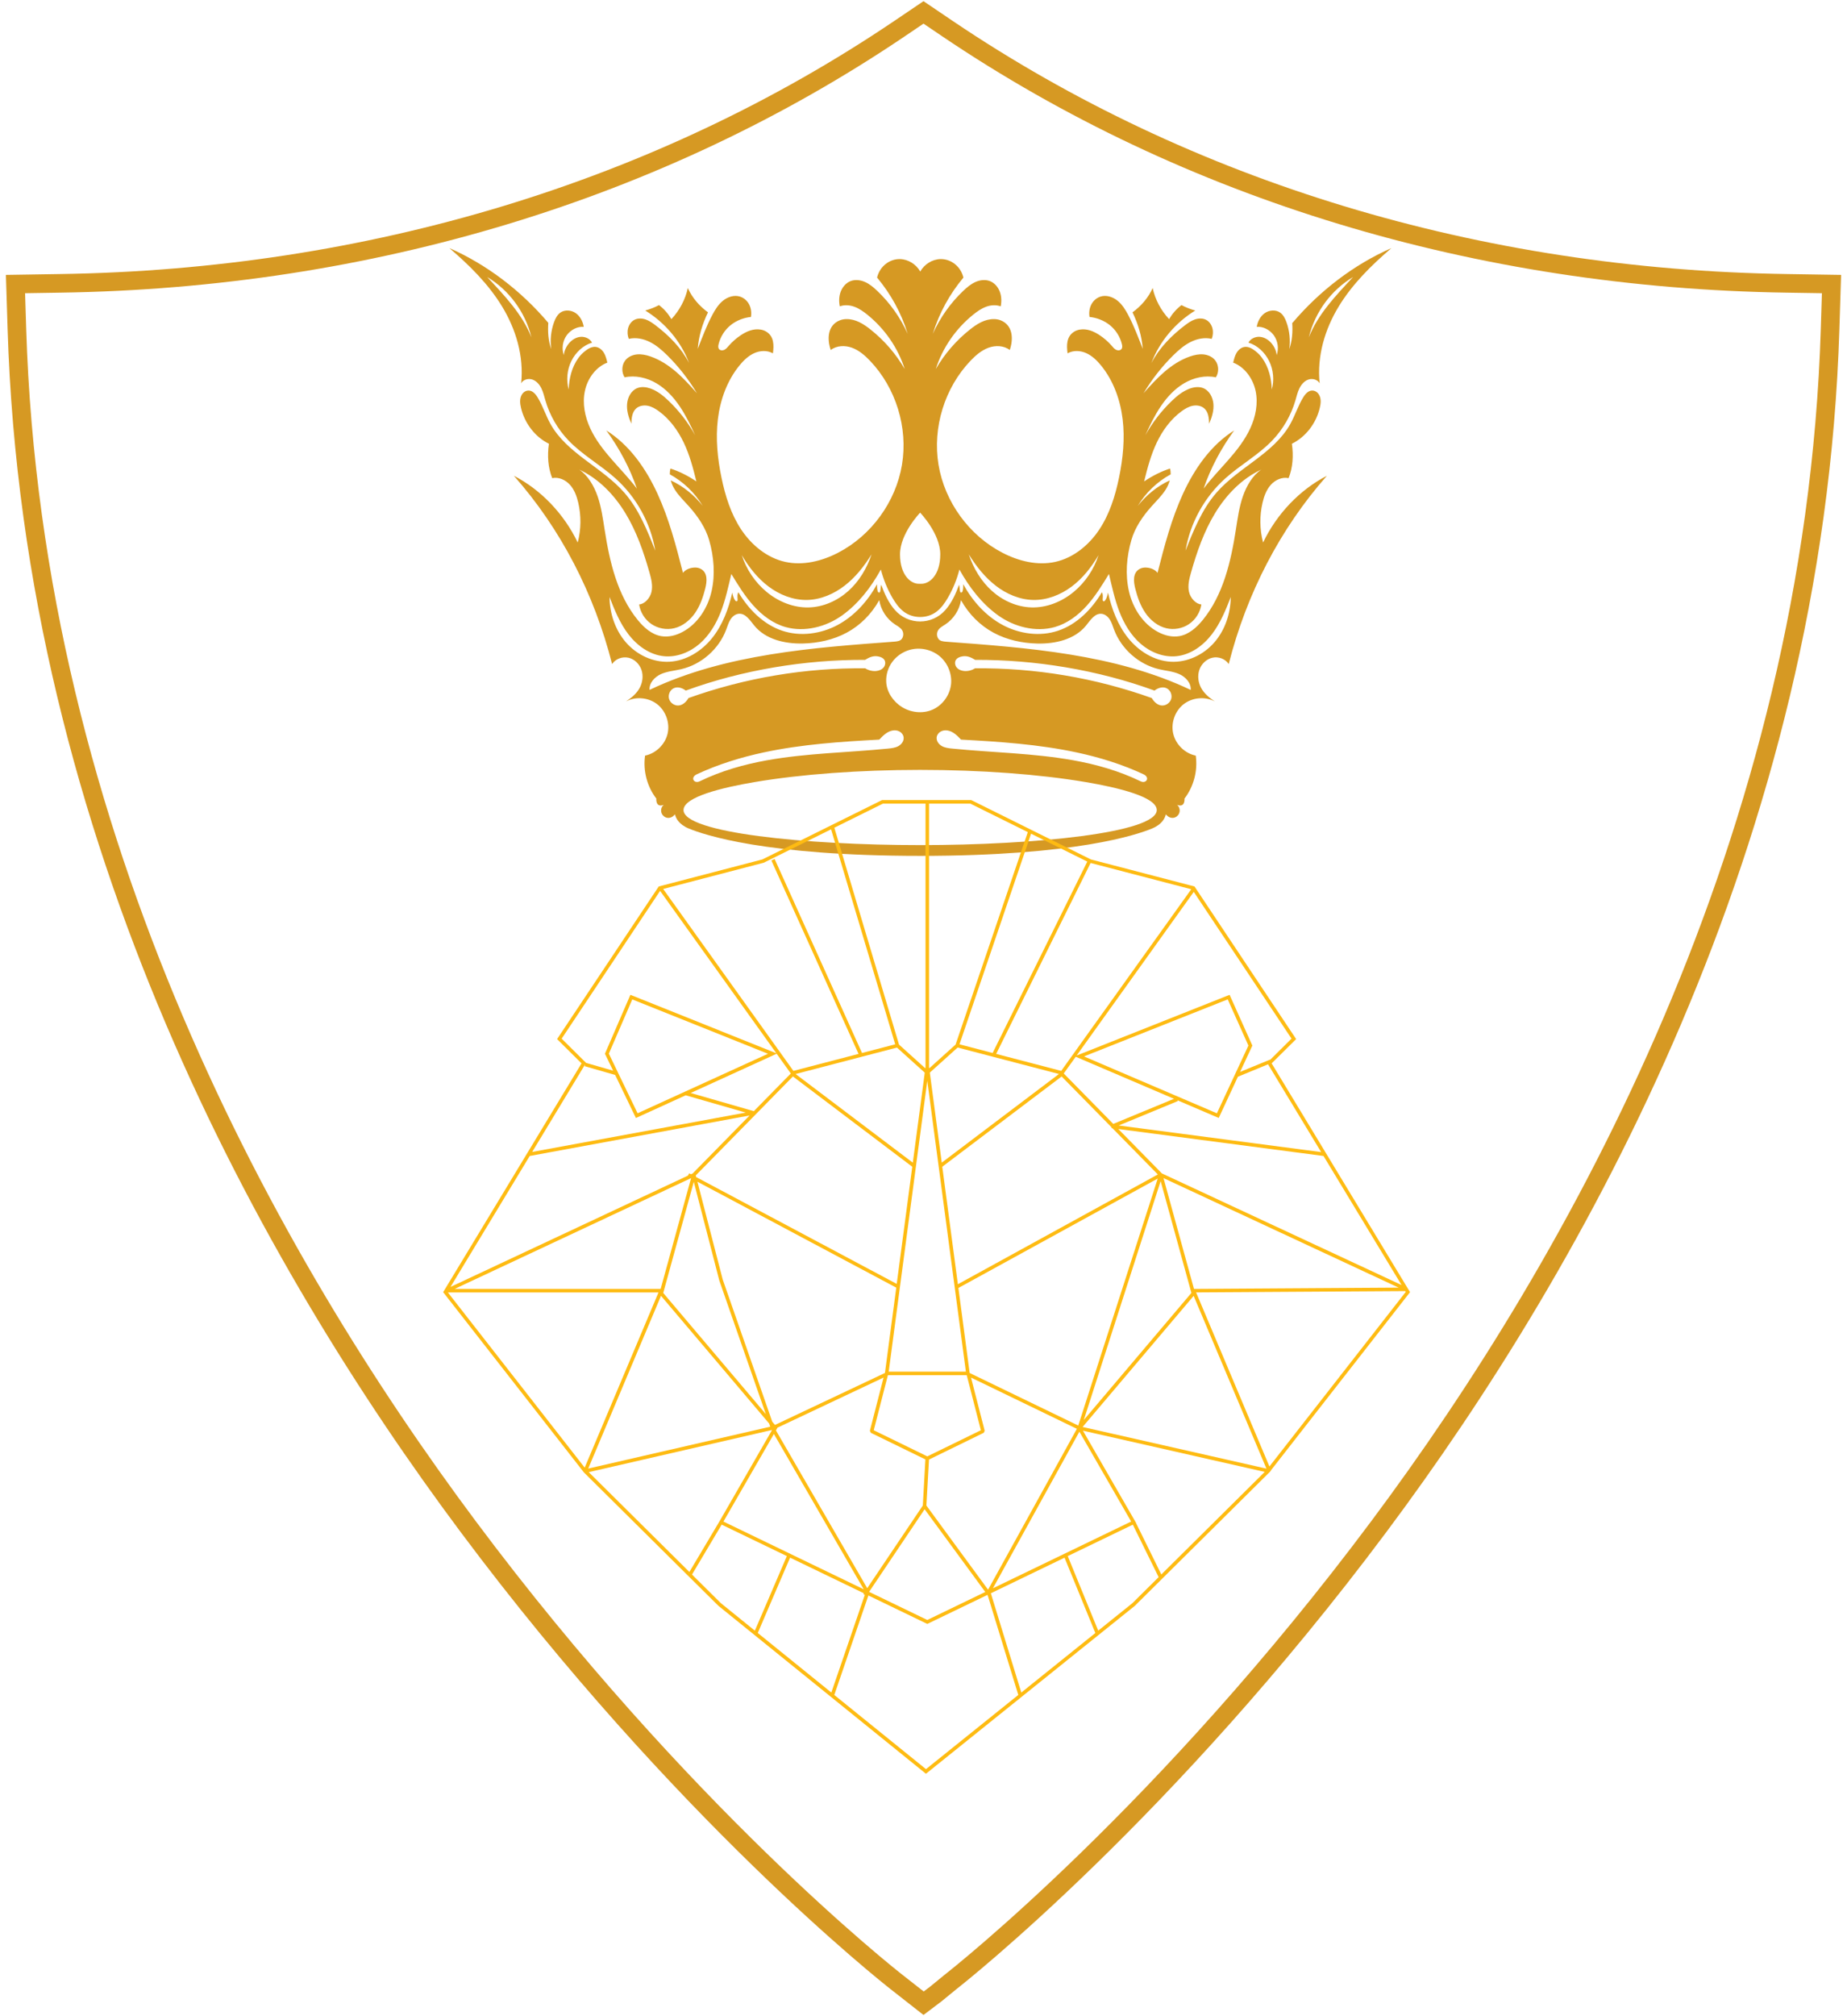 <svg width="298" height="325" viewBox="0 0 298 325" fill="none" xmlns="http://www.w3.org/2000/svg">
<path d="M149.016 323L144.659 319.584C143.255 318.488 109.898 292.171 75.524 246.13C43.7 203.521 5.243 135.418 2.726 52.973L2.5 45.801L9.681 45.688C59.531 44.947 106.348 30.766 145.046 4.675L149 2L152.954 4.675C191.652 30.766 238.469 44.947 288.319 45.688L295.5 45.801L295.274 52.973C292.757 135.418 254.3 203.521 222.476 246.13C188.102 292.171 154.745 318.488 153.341 319.584L151 321.5L149.016 323Z" stroke="#D69923" stroke-width="3" stroke-miterlimit="10"/>
<path d="M208.489 52.053C208.58 53.437 208.506 54.941 208.009 56.293C208.217 54.86 208.062 53.345 207.562 51.954C207.347 51.358 207.048 50.758 206.53 50.397C205.812 49.896 204.783 49.988 204.061 50.489C203.343 50.99 202.913 51.834 202.765 52.703C203.762 52.608 204.871 53.162 205.523 54.069C206.174 54.976 206.354 56.205 205.984 57.261C205.924 56.608 205.625 55.919 205.153 55.358C204.681 54.796 204.012 54.376 203.283 54.313C202.554 54.249 201.772 54.599 201.427 55.245C202.853 55.672 204.079 56.812 204.769 58.221C205.46 59.63 205.614 61.3 205.192 62.811C205.146 61.084 204.713 59.195 203.61 57.688C203.3 57.264 202.927 56.894 202.515 56.576C202.05 56.216 201.458 55.87 200.853 55.933C200.293 55.99 199.814 56.396 199.521 56.879C199.229 57.363 199.095 57.921 198.961 58.472C200.8 59.157 202.159 61.024 202.585 63.04C203.012 65.056 202.589 67.185 201.726 69.053C200.863 70.924 199.581 72.566 198.225 74.115C196.873 75.665 195.432 77.144 194.192 78.786C195.337 75.436 197.031 72.276 199.123 69.409C195.386 71.746 192.738 75.545 190.867 79.609C189.001 83.672 187.863 88.029 186.761 92.368C186.377 91.846 185.655 91.549 184.919 91.514C184.531 91.496 184.14 91.57 183.809 91.768C182.749 92.41 182.883 93.777 183.161 94.878C183.51 96.262 183.985 97.639 184.792 98.815C185.598 99.99 186.775 100.961 188.162 101.293C189.409 101.593 190.776 101.346 191.84 100.626C192.903 99.906 193.643 98.727 193.833 97.456C192.977 97.42 192.068 96.463 191.836 95.433C191.604 94.402 191.875 93.328 192.164 92.312C193.107 88.982 194.256 85.678 196.055 82.726C197.855 79.775 200.359 77.176 203.491 75.718C202.131 76.633 201.134 78.288 200.532 80.022C199.93 81.755 199.683 83.591 199.398 85.406C198.591 90.575 197.362 95.909 194.062 99.962C193.072 101.177 191.815 102.303 190.272 102.571C189.103 102.776 187.891 102.458 186.842 101.901C184.394 100.601 182.767 98.049 182.147 95.341C181.53 92.636 181.763 89.77 182.531 87.104C183.122 85.042 184.38 83.228 185.799 81.639C186.588 80.756 187.451 79.934 188.081 78.931C188.367 78.479 188.592 77.978 188.733 77.459C186.701 78.387 184.919 79.863 183.58 81.558C184.859 79.436 186.711 77.671 188.881 76.481C188.888 76.17 188.856 75.856 188.772 75.552C187.433 75.976 185.951 76.703 184.598 77.625C185.123 75.468 185.693 73.342 186.63 71.372C187.567 69.402 188.892 67.584 190.653 66.299C191.198 65.9 191.797 65.55 192.459 65.423C193.122 65.296 193.861 65.43 194.351 65.896C194.978 66.493 195.055 67.45 195.087 68.315C195.562 67.227 195.862 66.179 195.774 65.116C195.682 64.053 195.112 62.966 194.122 62.574C193.453 62.313 192.692 62.401 192.012 62.638C190.878 63.037 189.92 63.817 189.054 64.65C187.37 66.267 185.929 68.138 184.792 70.179C185.521 68.594 186.292 66.98 187.289 65.508C188.286 64.036 189.522 62.694 191.054 61.794C192.586 60.894 194.435 60.466 196.172 60.841C196.661 60.103 196.693 58.934 196.087 58.133C195.643 57.543 194.911 57.218 194.178 57.144C193.446 57.074 192.706 57.232 192.009 57.472C190.483 57.995 189.106 58.895 187.881 59.947C186.655 60.999 185.57 62.203 184.499 63.407C185.901 61.091 187.486 59.079 189.293 57.296C190.131 56.47 191.033 55.679 192.083 55.149C193.136 54.62 194.358 54.362 195.503 54.638C195.717 54.069 195.76 53.472 195.612 52.915C195.464 52.357 195.108 51.838 194.597 51.573C194.044 51.283 193.368 51.308 192.776 51.513C192.188 51.718 191.667 52.085 191.17 52.463C188.997 54.115 187.028 56.113 185.767 58.539C187.085 55.047 189.638 52.029 192.847 50.066C192.072 49.854 191.325 49.568 190.624 49.194C189.814 49.808 189.142 50.584 188.624 51.456C187.282 50.013 186.373 48.283 185.975 46.44C185.288 47.986 184.13 49.345 182.721 50.362C183.629 52.226 184.221 54.221 184.376 56.251C183.665 54.44 182.964 52.554 182.027 50.786C181.573 49.928 181.051 49.084 180.294 48.477C179.54 47.87 178.512 47.534 177.586 47.813C176.93 48.011 176.381 48.502 176.071 49.109C175.761 49.716 175.673 50.433 175.789 51.107C176.906 51.213 178.117 51.658 179.072 52.431C180.026 53.204 180.717 54.295 181.009 55.488C181.072 55.75 181.111 56.05 180.953 56.265C180.766 56.523 180.368 56.547 180.083 56.406C179.794 56.265 179.586 56.007 179.378 55.764C178.808 55.107 178.149 54.528 177.424 54.048C176.473 53.419 175.374 52.946 174.201 53.148C173.905 53.197 173.616 53.299 173.355 53.451C172.042 54.228 172.073 55.69 172.246 56.971C173.186 56.442 174.328 56.519 175.272 56.947C176.215 57.374 176.98 58.115 177.635 58.916C179.635 61.36 180.748 64.456 181.129 67.594C181.509 70.733 181.185 73.925 180.544 77.021C179.935 79.969 179.019 82.899 177.35 85.402C175.68 87.906 173.186 89.953 170.256 90.599C167.393 91.231 164.367 90.483 161.761 89.138C156.372 86.359 152.42 80.933 151.423 74.942C150.427 68.95 152.406 62.532 156.601 58.15C157.429 57.285 158.365 56.48 159.492 56.067C160.616 55.658 161.965 55.704 162.916 56.431C163.525 54.673 163.444 52.438 161.444 51.647C161.109 51.513 160.746 51.453 160.387 51.45C158.88 51.435 157.626 52.237 156.502 53.127C154.287 54.881 152.402 57.056 150.983 59.503C152.078 56.06 154.22 52.992 157.02 50.733C157.65 50.224 158.323 49.751 159.08 49.469C159.838 49.186 160.697 49.112 161.454 49.398C161.616 48.597 161.592 47.771 161.306 47.022C161.025 46.274 160.461 45.614 159.714 45.324C158.964 45.035 158.105 45.144 157.369 45.476C156.636 45.804 156.009 46.334 155.424 46.888C153.353 48.851 151.67 51.227 150.501 53.833C151.54 50.426 153.248 47.386 155.442 44.752C154.984 42.895 153.385 41.74 151.74 41.776C150.402 41.804 149.13 42.62 148.475 43.781C147.82 42.62 146.549 41.808 145.21 41.776C143.566 41.74 141.966 42.892 141.509 44.752C143.703 47.386 145.415 50.422 146.45 53.833C145.281 51.224 143.597 48.851 141.526 46.888C140.942 46.334 140.318 45.804 139.582 45.476C138.849 45.148 137.987 45.035 137.236 45.324C136.493 45.614 135.93 46.274 135.644 47.022C135.359 47.771 135.334 48.597 135.496 49.398C136.254 49.112 137.11 49.186 137.87 49.469C138.631 49.751 139.3 50.224 139.931 50.733C142.731 52.992 144.872 56.057 145.968 59.503C144.548 57.056 142.664 54.881 140.448 53.127C139.325 52.237 138.068 51.432 136.564 51.45C136.204 51.453 135.842 51.517 135.507 51.647C133.503 52.434 133.422 54.673 134.035 56.431C134.986 55.704 136.331 55.658 137.458 56.067C138.582 56.477 139.519 57.285 140.35 58.15C144.548 62.532 146.528 68.95 145.527 74.942C144.527 80.933 140.579 86.359 135.19 89.138C132.584 90.483 129.558 91.228 126.695 90.599C123.764 89.953 121.267 87.902 119.601 85.402C117.935 82.903 117.016 79.969 116.407 77.021C115.766 73.925 115.445 70.733 115.822 67.594C116.202 64.456 117.315 61.36 119.316 58.916C119.971 58.115 120.739 57.374 121.679 56.947C122.62 56.519 123.764 56.442 124.705 56.971C124.877 55.69 124.909 54.228 123.595 53.451C123.335 53.299 123.046 53.197 122.75 53.148C121.577 52.946 120.475 53.419 119.527 54.048C118.802 54.528 118.143 55.107 117.572 55.764C117.361 56.004 117.153 56.265 116.868 56.406C116.579 56.547 116.185 56.526 115.998 56.265C115.84 56.046 115.878 55.746 115.942 55.488C116.234 54.295 116.924 53.204 117.879 52.431C118.833 51.658 120.045 51.213 121.161 51.107C121.274 50.433 121.19 49.719 120.88 49.109C120.57 48.498 120.017 48.011 119.365 47.813C118.439 47.534 117.41 47.87 116.657 48.477C115.903 49.084 115.378 49.928 114.924 50.786C113.987 52.554 113.286 54.44 112.575 56.251C112.729 54.221 113.321 52.223 114.23 50.362C112.821 49.345 111.662 47.983 110.975 46.44C110.574 48.283 109.669 50.013 108.327 51.456C107.809 50.588 107.136 49.808 106.326 49.194C105.625 49.568 104.879 49.854 104.104 50.066C107.312 52.029 109.866 55.047 111.183 58.539C109.926 56.11 107.957 54.115 105.78 52.463C105.284 52.085 104.762 51.718 104.174 51.513C103.583 51.308 102.906 51.28 102.353 51.573C101.843 51.841 101.487 52.357 101.339 52.915C101.191 53.472 101.233 54.069 101.448 54.638C102.593 54.362 103.819 54.62 104.868 55.149C105.918 55.679 106.819 56.47 107.658 57.296C109.465 59.082 111.049 61.095 112.451 63.407C111.377 62.2 110.292 60.996 109.07 59.947C107.844 58.895 106.471 57.999 104.942 57.472C104.245 57.232 103.509 57.074 102.772 57.144C102.04 57.215 101.311 57.543 100.864 58.133C100.258 58.934 100.289 60.099 100.779 60.841C102.515 60.466 104.364 60.894 105.897 61.794C107.429 62.694 108.665 64.036 109.662 65.508C110.658 66.98 111.43 68.594 112.159 70.179C111.025 68.138 109.581 66.267 107.897 64.65C107.031 63.817 106.073 63.037 104.939 62.638C104.259 62.401 103.498 62.309 102.829 62.574C101.839 62.962 101.265 64.053 101.177 65.116C101.085 66.179 101.388 67.227 101.864 68.315C101.895 67.45 101.973 66.493 102.6 65.896C103.089 65.43 103.829 65.3 104.491 65.423C105.153 65.547 105.752 65.9 106.298 66.299C108.056 67.584 109.38 69.402 110.32 71.372C111.261 73.342 111.828 75.468 112.353 77.625C111 76.703 109.517 75.976 108.179 75.552C108.094 75.856 108.063 76.17 108.07 76.481C110.239 77.671 112.092 79.436 113.371 81.558C112.032 79.863 110.25 78.387 108.218 77.459C108.359 77.978 108.584 78.475 108.869 78.931C109.496 79.934 110.363 80.756 111.152 81.639C112.571 83.228 113.828 85.046 114.42 87.104C115.184 89.773 115.42 92.636 114.804 95.341C114.188 98.045 112.557 100.601 110.109 101.901C109.059 102.458 107.848 102.776 106.679 102.571C105.136 102.303 103.882 101.18 102.889 99.962C99.585 95.909 98.359 90.578 97.553 85.406C97.267 83.591 97.021 81.755 96.419 80.022C95.816 78.288 94.82 76.633 93.46 75.718C96.591 77.176 99.095 79.775 100.895 82.726C102.695 85.678 103.843 88.982 104.787 92.312C105.076 93.328 105.347 94.402 105.115 95.433C104.882 96.463 103.97 97.42 103.118 97.456C103.308 98.727 104.048 99.906 105.111 100.626C106.175 101.346 107.541 101.593 108.788 101.293C110.172 100.961 111.349 99.99 112.159 98.815C112.969 97.639 113.441 96.262 113.79 94.878C114.068 93.777 114.202 92.41 113.142 91.768C112.811 91.567 112.42 91.493 112.032 91.514C111.296 91.549 110.574 91.849 110.19 92.368C109.088 88.033 107.95 83.676 106.083 79.609C104.217 75.545 101.564 71.746 97.828 69.409C99.92 72.276 101.614 75.439 102.758 78.786C101.519 77.144 100.078 75.665 98.726 74.115C97.373 72.566 96.088 70.924 95.225 69.053C94.362 67.181 93.939 65.056 94.365 63.04C94.791 61.024 96.151 59.157 97.99 58.472C97.859 57.921 97.722 57.363 97.43 56.879C97.137 56.396 96.662 55.993 96.098 55.933C95.489 55.87 94.897 56.219 94.436 56.576C94.024 56.894 93.647 57.268 93.34 57.688C92.238 59.195 91.805 61.084 91.759 62.811C91.336 61.296 91.488 59.63 92.181 58.221C92.872 56.812 94.098 55.672 95.524 55.245C95.175 54.599 94.397 54.253 93.668 54.313C92.939 54.376 92.27 54.796 91.798 55.358C91.326 55.919 91.026 56.608 90.966 57.261C90.597 56.205 90.776 54.976 91.428 54.069C92.079 53.165 93.192 52.608 94.186 52.703C94.038 51.838 93.608 50.99 92.889 50.489C92.171 49.988 91.142 49.9 90.421 50.397C89.903 50.758 89.603 51.361 89.388 51.954C88.888 53.345 88.733 54.86 88.941 56.293C88.445 54.941 88.371 53.441 88.462 52.053C84.084 46.892 78.597 42.683 72.5 40C75.737 42.768 78.819 45.808 81.031 49.455C83.242 53.102 84.539 57.427 84.084 61.808C84.408 61.197 85.236 60.975 85.891 61.197C86.546 61.42 87.036 61.984 87.342 62.602C87.649 63.22 87.8 63.905 87.997 64.572C88.698 66.97 89.98 69.19 91.703 70.994C93.96 73.36 96.894 74.959 99.321 77.148C102.663 80.16 104.977 84.301 105.724 88.792C104.421 85.498 103.075 82.133 100.754 79.464C97.165 75.337 91.477 73.141 88.814 68.357C88.043 66.97 87.568 65.423 86.736 64.071C86.359 63.46 85.803 62.832 85.032 62.994C84.683 63.068 84.384 63.312 84.2 63.619C83.813 64.265 83.891 65.024 84.052 65.727C84.63 68.209 86.282 70.422 88.564 71.552C88.283 73.462 88.423 75.432 89.096 77.095C90.142 76.869 91.252 77.381 91.967 78.179C92.682 78.977 93.058 80.025 93.302 81.074C93.777 83.15 93.773 85.332 93.21 87.475C90.995 82.85 87.272 78.963 82.911 76.714C90.48 85.268 95.88 95.74 98.757 107.073C99.307 106.229 100.423 105.83 101.402 106.052C102.382 106.275 103.188 107.08 103.505 108.037C103.822 108.993 103.671 110.077 103.185 110.956C102.695 111.839 101.888 112.52 101.001 113.096C102.575 112.266 104.629 112.453 106.034 113.548C107.439 114.646 108.119 116.594 107.703 118.328C107.288 120.061 105.798 121.491 104.076 121.834C103.727 124.27 104.407 126.837 105.893 128.761C105.893 128.761 105.735 130.282 107.077 129.777C106.509 130.268 106.527 131.172 107.126 131.627C107.143 131.642 107.165 131.656 107.182 131.67C107.654 132.016 108.313 131.917 108.718 131.493C108.778 131.43 108.845 131.37 108.908 131.31C109.028 131.878 109.479 132.913 111.138 133.594C113.533 134.579 123.401 138 148.5 138C173.599 138 183.467 134.575 185.863 133.594C187.521 132.913 187.972 131.878 188.092 131.31C188.155 131.37 188.219 131.43 188.282 131.493C188.691 131.913 189.346 132.012 189.818 131.67C189.835 131.656 189.857 131.642 189.874 131.627C190.473 131.172 190.491 130.268 189.923 129.777C191.265 130.282 191.107 128.761 191.107 128.761C192.593 126.837 193.273 124.27 192.924 121.834C191.198 121.488 189.712 120.061 189.297 118.328C188.881 116.594 189.561 114.646 190.966 113.548C192.371 112.453 194.421 112.266 195.999 113.096C195.112 112.52 194.305 111.835 193.815 110.956C193.326 110.074 193.178 108.993 193.495 108.037C193.812 107.08 194.618 106.278 195.598 106.052C196.577 105.826 197.693 106.225 198.243 107.073C201.124 95.74 206.52 85.268 214.089 76.714C209.725 78.959 206.005 82.846 203.79 87.475C203.223 85.332 203.219 83.146 203.698 81.074C203.938 80.029 204.318 78.98 205.033 78.179C205.748 77.377 206.858 76.869 207.904 77.095C208.58 75.432 208.717 73.462 208.436 71.552C210.718 70.419 212.37 68.209 212.947 65.727C213.11 65.024 213.187 64.265 212.8 63.619C212.616 63.312 212.317 63.068 211.968 62.994C211.197 62.828 210.641 63.46 210.264 64.071C209.432 65.427 208.957 66.97 208.186 68.357C205.523 73.141 199.835 75.337 196.246 79.464C193.925 82.137 192.579 85.498 191.276 88.792C192.023 84.297 194.337 80.16 197.679 77.148C200.106 74.959 203.04 73.36 205.297 70.994C207.02 69.19 208.302 66.966 209.003 64.572C209.196 63.909 209.348 63.224 209.658 62.602C209.968 61.981 210.454 61.416 211.109 61.197C211.764 60.978 212.588 61.197 212.916 61.808C212.461 57.427 213.758 53.102 215.969 49.455C218.181 45.808 221.26 42.772 224.5 40C218.403 42.683 212.916 46.892 208.538 52.053H208.489ZM78.604 44.667C82.094 46.757 84.725 50.242 85.75 54.401C84.264 50.637 81.372 47.64 78.604 44.667ZM160.641 94.43C162.377 95.772 164.494 96.689 166.688 96.735C168.921 96.781 171.119 95.92 172.908 94.578C174.697 93.237 176.106 91.44 177.24 89.508C176.511 91.782 175.11 93.897 173.208 95.461C171.306 97.025 168.879 98.01 166.42 97.939C164.071 97.876 161.792 96.852 160.042 95.281C158.291 93.71 157.048 91.616 156.305 89.378C157.52 91.337 158.908 93.085 160.644 94.426L160.641 94.43ZM148.458 82.659C148.458 82.659 151.705 86.017 151.705 89.381C151.705 92.746 149.962 94.126 148.697 94.126H148.218C146.954 94.126 145.21 92.746 145.21 89.381C145.21 86.017 148.458 82.659 148.458 82.659ZM124.011 94.578C125.8 95.92 127.994 96.781 130.231 96.735C132.422 96.689 134.538 95.772 136.278 94.43C138.015 93.088 139.402 91.341 140.618 89.381C139.878 91.616 138.631 93.713 136.881 95.284C135.13 96.855 132.851 97.879 130.502 97.943C128.044 98.01 125.617 97.028 123.715 95.464C121.813 93.9 120.411 91.782 119.682 89.512C120.816 91.44 122.225 93.24 124.014 94.582L124.011 94.578ZM104.801 111.246C104.713 110.13 105.622 109.149 106.64 108.69C107.661 108.234 108.802 108.157 109.891 107.902C113.166 107.143 115.991 104.661 117.171 101.509C117.372 100.972 117.534 100.411 117.833 99.92C118.132 99.429 118.618 99.013 119.189 98.96C120.288 98.857 121.006 100.026 121.707 100.88C123.535 103.115 126.666 103.828 129.548 103.758C131.988 103.701 134.443 103.171 136.599 102.017C138.751 100.863 140.589 99.051 141.861 96.767C142.114 98.345 143.055 99.796 144.39 100.672C144.83 100.958 145.33 101.212 145.584 101.671C145.802 102.073 145.781 102.596 145.524 102.977C145.267 103.359 144.802 103.422 144.228 103.465C131.309 104.425 117.009 105.424 104.798 111.239L104.801 111.246ZM153.42 110.494C153.177 112.224 151.98 113.795 150.37 114.462C148.81 115.108 146.947 114.893 145.513 113.996C144.08 113.099 143.062 111.567 142.984 109.932C142.932 108.796 143.284 107.648 143.956 106.734C144.626 105.816 145.605 105.134 146.693 104.81C148.363 104.308 150.275 104.693 151.614 105.816C152.952 106.939 153.667 108.767 153.424 110.497L153.42 110.494ZM155.055 119.253C161.18 119.585 167.533 120.001 173.729 121.325C177.441 122.12 181.108 123.26 184.542 124.866C185.598 125.403 184.908 126.42 184.02 125.972C183.999 125.961 183.985 125.957 183.964 125.947C180.586 124.312 176.885 123.253 173.176 122.589C166.734 121.435 160.158 121.35 153.646 120.704C153.068 120.648 152.476 120.58 151.969 120.302C151.314 119.941 150.832 119.133 151.307 118.395C151.624 117.904 152.223 117.696 152.804 117.77C153.737 117.89 154.424 118.586 155.055 119.253ZM144.95 120.302C144.443 120.58 143.847 120.648 143.273 120.704C136.764 121.35 130.185 121.435 123.743 122.589C120.034 123.253 116.333 124.309 112.955 125.947C112.937 125.954 112.92 125.961 112.899 125.972C112.007 126.423 111.321 125.407 112.377 124.866C115.811 123.26 119.478 122.12 123.19 121.325C129.389 119.998 135.739 119.585 141.864 119.253C142.495 118.586 143.185 117.89 144.115 117.77C144.693 117.696 145.295 117.904 145.612 118.395C146.087 119.133 145.605 119.941 144.95 120.302ZM109.436 113.756C108.788 113.781 108.151 113.332 107.957 112.714C107.763 112.097 108.038 111.359 108.595 111.027C109.151 110.695 109.933 110.801 110.648 111.348C119.756 108.022 129.903 106.352 139.575 106.395C140.251 105.989 140.945 105.632 141.871 105.883C142.178 105.964 142.484 106.105 142.667 106.367C142.928 106.737 142.847 107.281 142.558 107.627C142.269 107.977 141.812 108.15 141.361 108.192C140.727 108.252 140.072 108.065 139.596 107.758C129.91 107.662 120.21 109.293 111.088 112.552C110.683 113.244 110.084 113.731 109.436 113.756ZM148.458 136.263C129.949 136.263 110.282 134.282 110.282 130.614C110.282 128.496 116.505 126.992 121.725 126.106C129.213 124.835 138.709 124.136 148.458 124.136C158.207 124.136 167.699 124.835 175.191 126.106C180.41 126.992 186.634 128.492 186.634 130.614C186.634 134.282 166.963 136.263 148.458 136.263ZM188.958 112.714C188.765 113.336 188.127 113.781 187.479 113.756C186.831 113.731 186.232 113.244 185.827 112.552C176.705 109.293 167.005 107.662 157.319 107.758C156.84 108.065 156.189 108.252 155.555 108.192C155.104 108.15 154.646 107.977 154.357 107.627C154.068 107.277 153.987 106.737 154.248 106.367C154.431 106.105 154.738 105.968 155.044 105.883C155.97 105.632 156.664 105.989 157.34 106.395C167.012 106.352 177.159 108.022 186.268 111.348C186.986 110.801 187.768 110.691 188.321 111.027C188.877 111.359 189.152 112.097 188.958 112.714ZM192.114 111.246C179.9 105.431 165.603 104.432 152.684 103.472C152.11 103.429 151.645 103.366 151.388 102.984C151.131 102.603 151.106 102.081 151.328 101.678C151.582 101.216 152.082 100.965 152.522 100.679C153.857 99.803 154.798 98.352 155.051 96.774C156.323 99.058 158.161 100.866 160.313 102.024C162.465 103.179 164.92 103.708 167.364 103.765C170.245 103.832 173.377 103.122 175.205 100.887C175.906 100.029 176.624 98.864 177.723 98.967C178.293 99.02 178.776 99.44 179.079 99.927C179.382 100.414 179.54 100.975 179.745 101.516C180.928 104.668 183.753 107.15 187.025 107.909C188.113 108.164 189.254 108.241 190.276 108.697C191.297 109.152 192.202 110.134 192.114 111.253V111.246ZM195.922 103.585C194.182 105.583 191.551 106.84 188.909 106.698C186.215 106.554 183.725 105 182.03 102.896C180.336 100.792 179.371 98.179 178.765 95.553C178.67 95.994 178.568 96.453 178.304 96.813C178.248 96.891 178.163 96.972 178.065 96.958C177.994 96.947 177.945 96.884 177.924 96.82C177.903 96.753 177.906 96.682 177.91 96.612C177.934 96.213 177.984 95.817 177.779 95.503C176.138 98.25 173.746 100.679 170.717 101.696C167.794 102.677 164.487 102.229 161.768 100.771C159.049 99.313 156.9 96.912 155.41 94.197C155.41 94.561 155.414 94.931 155.319 95.281C155.301 95.348 155.277 95.418 155.231 95.471C155.185 95.524 155.111 95.56 155.044 95.546C154.931 95.517 154.893 95.38 154.879 95.263C154.833 94.9 154.819 94.529 154.734 94.289C154.206 95.761 153.544 97.216 152.505 98.384C151.469 99.556 149.99 100.206 148.458 100.206C146.926 100.206 145.45 99.556 144.411 98.384C143.375 97.216 142.71 95.761 142.181 94.289C142.093 94.529 142.083 94.9 142.037 95.263C142.023 95.38 141.984 95.517 141.871 95.546C141.801 95.563 141.731 95.524 141.685 95.471C141.639 95.418 141.614 95.348 141.597 95.281C141.502 94.931 141.502 94.561 141.505 94.197C140.015 96.908 137.867 99.313 135.148 100.771C132.429 102.229 129.121 102.677 126.198 101.696C123.169 100.679 120.781 98.25 119.136 95.503C118.932 95.817 118.981 96.213 119.006 96.612C119.009 96.682 119.013 96.753 118.992 96.82C118.971 96.887 118.918 96.947 118.851 96.958C118.756 96.975 118.671 96.894 118.611 96.813C118.344 96.449 118.242 95.994 118.15 95.553C117.544 98.179 116.579 100.788 114.885 102.896C113.191 105 110.701 106.557 108.006 106.698C105.365 106.84 102.734 105.583 100.994 103.585C99.254 101.586 98.373 98.914 98.338 96.262C99.131 98.299 100.001 100.467 101.402 102.289C102.804 104.111 104.822 105.572 107.105 105.805C109.183 106.017 111.285 105.177 112.867 103.811C114.448 102.441 115.551 100.584 116.308 98.631C117.065 96.679 117.498 94.621 117.995 92.548C119.083 94.331 120.182 96.128 121.584 97.674C122.982 99.224 124.719 100.534 126.726 101.103C129.805 101.978 133.281 101.085 135.884 99.217C138.487 97.35 140.526 94.716 142.121 91.828C142.527 93.41 143.15 94.935 143.964 96.35C144.446 97.184 145.006 97.992 145.763 98.585C146.521 99.182 147.479 99.486 148.458 99.486C149.437 99.486 150.395 99.182 151.152 98.585C151.909 97.992 152.469 97.184 152.952 96.35C153.769 94.938 154.392 93.41 154.794 91.828C156.39 94.716 158.429 97.35 161.032 99.217C163.634 101.085 167.111 101.978 170.189 101.103C172.197 100.531 173.933 99.224 175.331 97.674C176.73 96.125 177.829 94.331 178.92 92.548C179.417 94.617 179.85 96.679 180.608 98.631C181.365 100.584 182.467 102.441 184.049 103.811C185.63 105.18 187.733 106.017 189.811 105.805C192.093 105.572 194.111 104.111 195.513 102.289C196.915 100.467 197.785 98.299 198.577 96.262C198.542 98.914 197.662 101.586 195.922 103.585ZM211.165 54.401C212.187 50.242 214.821 46.761 218.312 44.667C215.547 47.636 212.652 50.637 211.165 54.401Z" fill="#D69923"/>
<path d="M71.505 208.353L94.187 237.385L94.197 237.4L115.897 258.909L149.394 286L183.089 258.928L183.099 258.918L204.724 237.483H204.749L205.078 237.096L205.063 237.067L227.5 208.348L205.171 171.458L209.124 167.542L192.724 142.935L176 138.573L156.69 129H142.315L123.005 138.573L106.281 142.935L89.881 167.542L93.829 171.458L71.603 208.176L71.5 208.343L71.505 208.353ZM125.311 169.909L127.592 173.09L121.624 179.164L111.438 176.232L125.311 169.904V169.909ZM102.874 179.507L98.233 169.89L102.014 161.145L123.91 169.909L102.874 179.502V179.507ZM127.931 173.566L147.187 188.124L144.68 207.015L112.323 189.79L112.254 189.526L127.926 173.571L127.931 173.566ZM128.364 173.174L144.714 168.909L149.203 172.953L147.275 187.467L128.364 173.174ZM171.251 173.595L171.285 173.571L179.338 181.761L179.357 181.904L179.495 181.923L186.81 189.369L154.546 207.069L152.029 188.124L171.246 173.6L171.251 173.595ZM151.946 187.462L150.019 172.948L154.507 168.904L170.858 173.169L151.946 187.462ZM189.416 177.169L179.618 181.217L171.629 173.085L173.561 170.39L189.416 177.169ZM174.894 170.336L198.083 161.14L201.421 168.586L196.337 179.507L174.894 170.336ZM192.223 208.471L174.864 228.955L187.262 190.442L192.223 208.471ZM187.729 189.957L225.652 207.613L192.641 207.824L187.725 189.962L187.729 189.957ZM186.79 190.035L173.969 229.852L156.478 221.396V221.381L156.444 221.357L154.63 207.672L186.79 190.03V190.035ZM125.193 230.636L125.429 230.224L125.414 230.209L142.556 222.117L140.349 230.695L140.501 231.023L149.306 235.317L148.888 242.753L139.921 256.08L125.188 230.631L125.193 230.636ZM139.356 256.257L116.722 245.336L124.863 231.214L139.356 256.257ZM149.183 243.351L158.966 256.688L149.611 261.203L140.231 256.673V256.659L149.183 243.346V243.351ZM149.468 242.762L149.886 235.337L158.72 231.023L158.872 230.695L156.67 222.122L173.748 230.381L159.418 256.32L149.473 242.762H149.468ZM174.151 230.842L182.504 245.331L160.2 256.095L174.151 230.842ZM158.258 230.611L149.616 234.827L140.973 230.611L143.254 221.739H155.977L158.258 230.611ZM142.782 221.357L142.753 221.381V221.391L125.04 229.754L124.598 229.234L116.6 206.289L112.524 190.54L144.606 207.618L142.782 221.362V221.357ZM116.044 206.441L123.561 228.009L107.008 208.475L111.939 190.56L116.049 206.446L116.044 206.441ZM106.586 207.819H73.368L111.472 189.972L111.497 189.986L106.591 207.824L106.586 207.819ZM106.65 208.941L124.087 229.518L124.269 230.043L94.905 236.792L106.65 208.936V208.941ZM94.994 237.366L124.505 230.582L124.534 230.636L116.074 245.316L111.226 253.463L94.994 237.371V237.366ZM116.3 258.487L111.649 253.879L116.437 245.831L126.953 250.904L121.791 262.928L116.3 258.487ZM122.258 263.305L127.474 251.154L139.38 256.899L139.302 257.017L139.528 257.168L134.13 272.903L122.258 263.3V263.305ZM149.399 285.255L134.607 273.295L140.108 257.252L149.488 261.781L149.616 261.84L159.32 257.159L159.354 257.208L164.295 273.29L149.399 285.255ZM164.777 272.898L159.905 257.026L159.929 257.012L159.88 256.948L159.865 256.899L171.757 251.159L176.727 263.305L164.781 272.903L164.777 272.898ZM182.715 258.487L177.189 262.923L172.273 250.904L182.774 245.836L186.938 254.296L182.715 258.482V258.487ZM187.371 253.87L183.295 245.586L183.31 245.576L174.722 230.68L204.056 237.327L187.366 253.87H187.371ZM174.672 230.082L192.586 208.946L204.331 236.802L174.672 230.082ZM226.807 208.304L204.813 236.454L192.98 208.387L226.728 208.176L226.807 208.304ZM226.138 207.201L187.459 189.197L180.429 182.041L213.539 186.389L226.133 207.201H226.138ZM213.16 185.761L180.503 181.472L190.025 177.541L189.971 177.409L196.632 180.257L199.729 173.61L204.591 171.61L213.16 185.766V185.761ZM208.382 167.463L204.911 170.904L204.891 170.86L200.083 172.835L202.06 168.591L198.387 160.405L173.704 170.194L192.606 143.808L208.377 167.468L208.382 167.463ZM192.198 143.386L171.221 172.669L160.726 169.929L175.96 139.146L192.203 143.381L192.198 143.386ZM175.425 138.926L160.155 169.782L154.807 168.385L166.355 134.426L175.425 138.921V138.926ZM149.901 129.574H156.552L165.829 134.171L154.178 168.424L149.925 172.257L149.896 172.041V129.574H149.901ZM155.839 221.166H143.387L149.611 174.262L155.839 221.166ZM142.453 129.574H149.326V172.041L149.296 172.257L145.049 168.429L134.612 133.461L142.453 129.574ZM123.212 139.112L134.086 133.72L144.434 168.385L139.081 169.782L124.981 138.504L124.455 138.74L138.52 169.929L128.01 172.669L106.999 143.337L123.217 139.107L123.212 139.112ZM90.623 167.468L106.502 143.646L125.262 169.831L101.709 160.405L97.604 169.904L98.921 172.635L94.561 171.38L90.623 167.473V167.468ZM94.423 171.59L94.33 171.909L99.251 173.326L102.599 180.266L110.632 176.605L120.321 179.394L85.865 185.737L94.423 171.595V171.59ZM85.466 186.389L120.94 179.86L111.762 189.202L111.477 189.334L111.197 189.183L110.99 189.56L72.685 207.505L85.466 186.389ZM106.242 208.397L94.335 236.64L72.267 208.397H106.242Z" fill="#FEBB12"/>
</svg>
